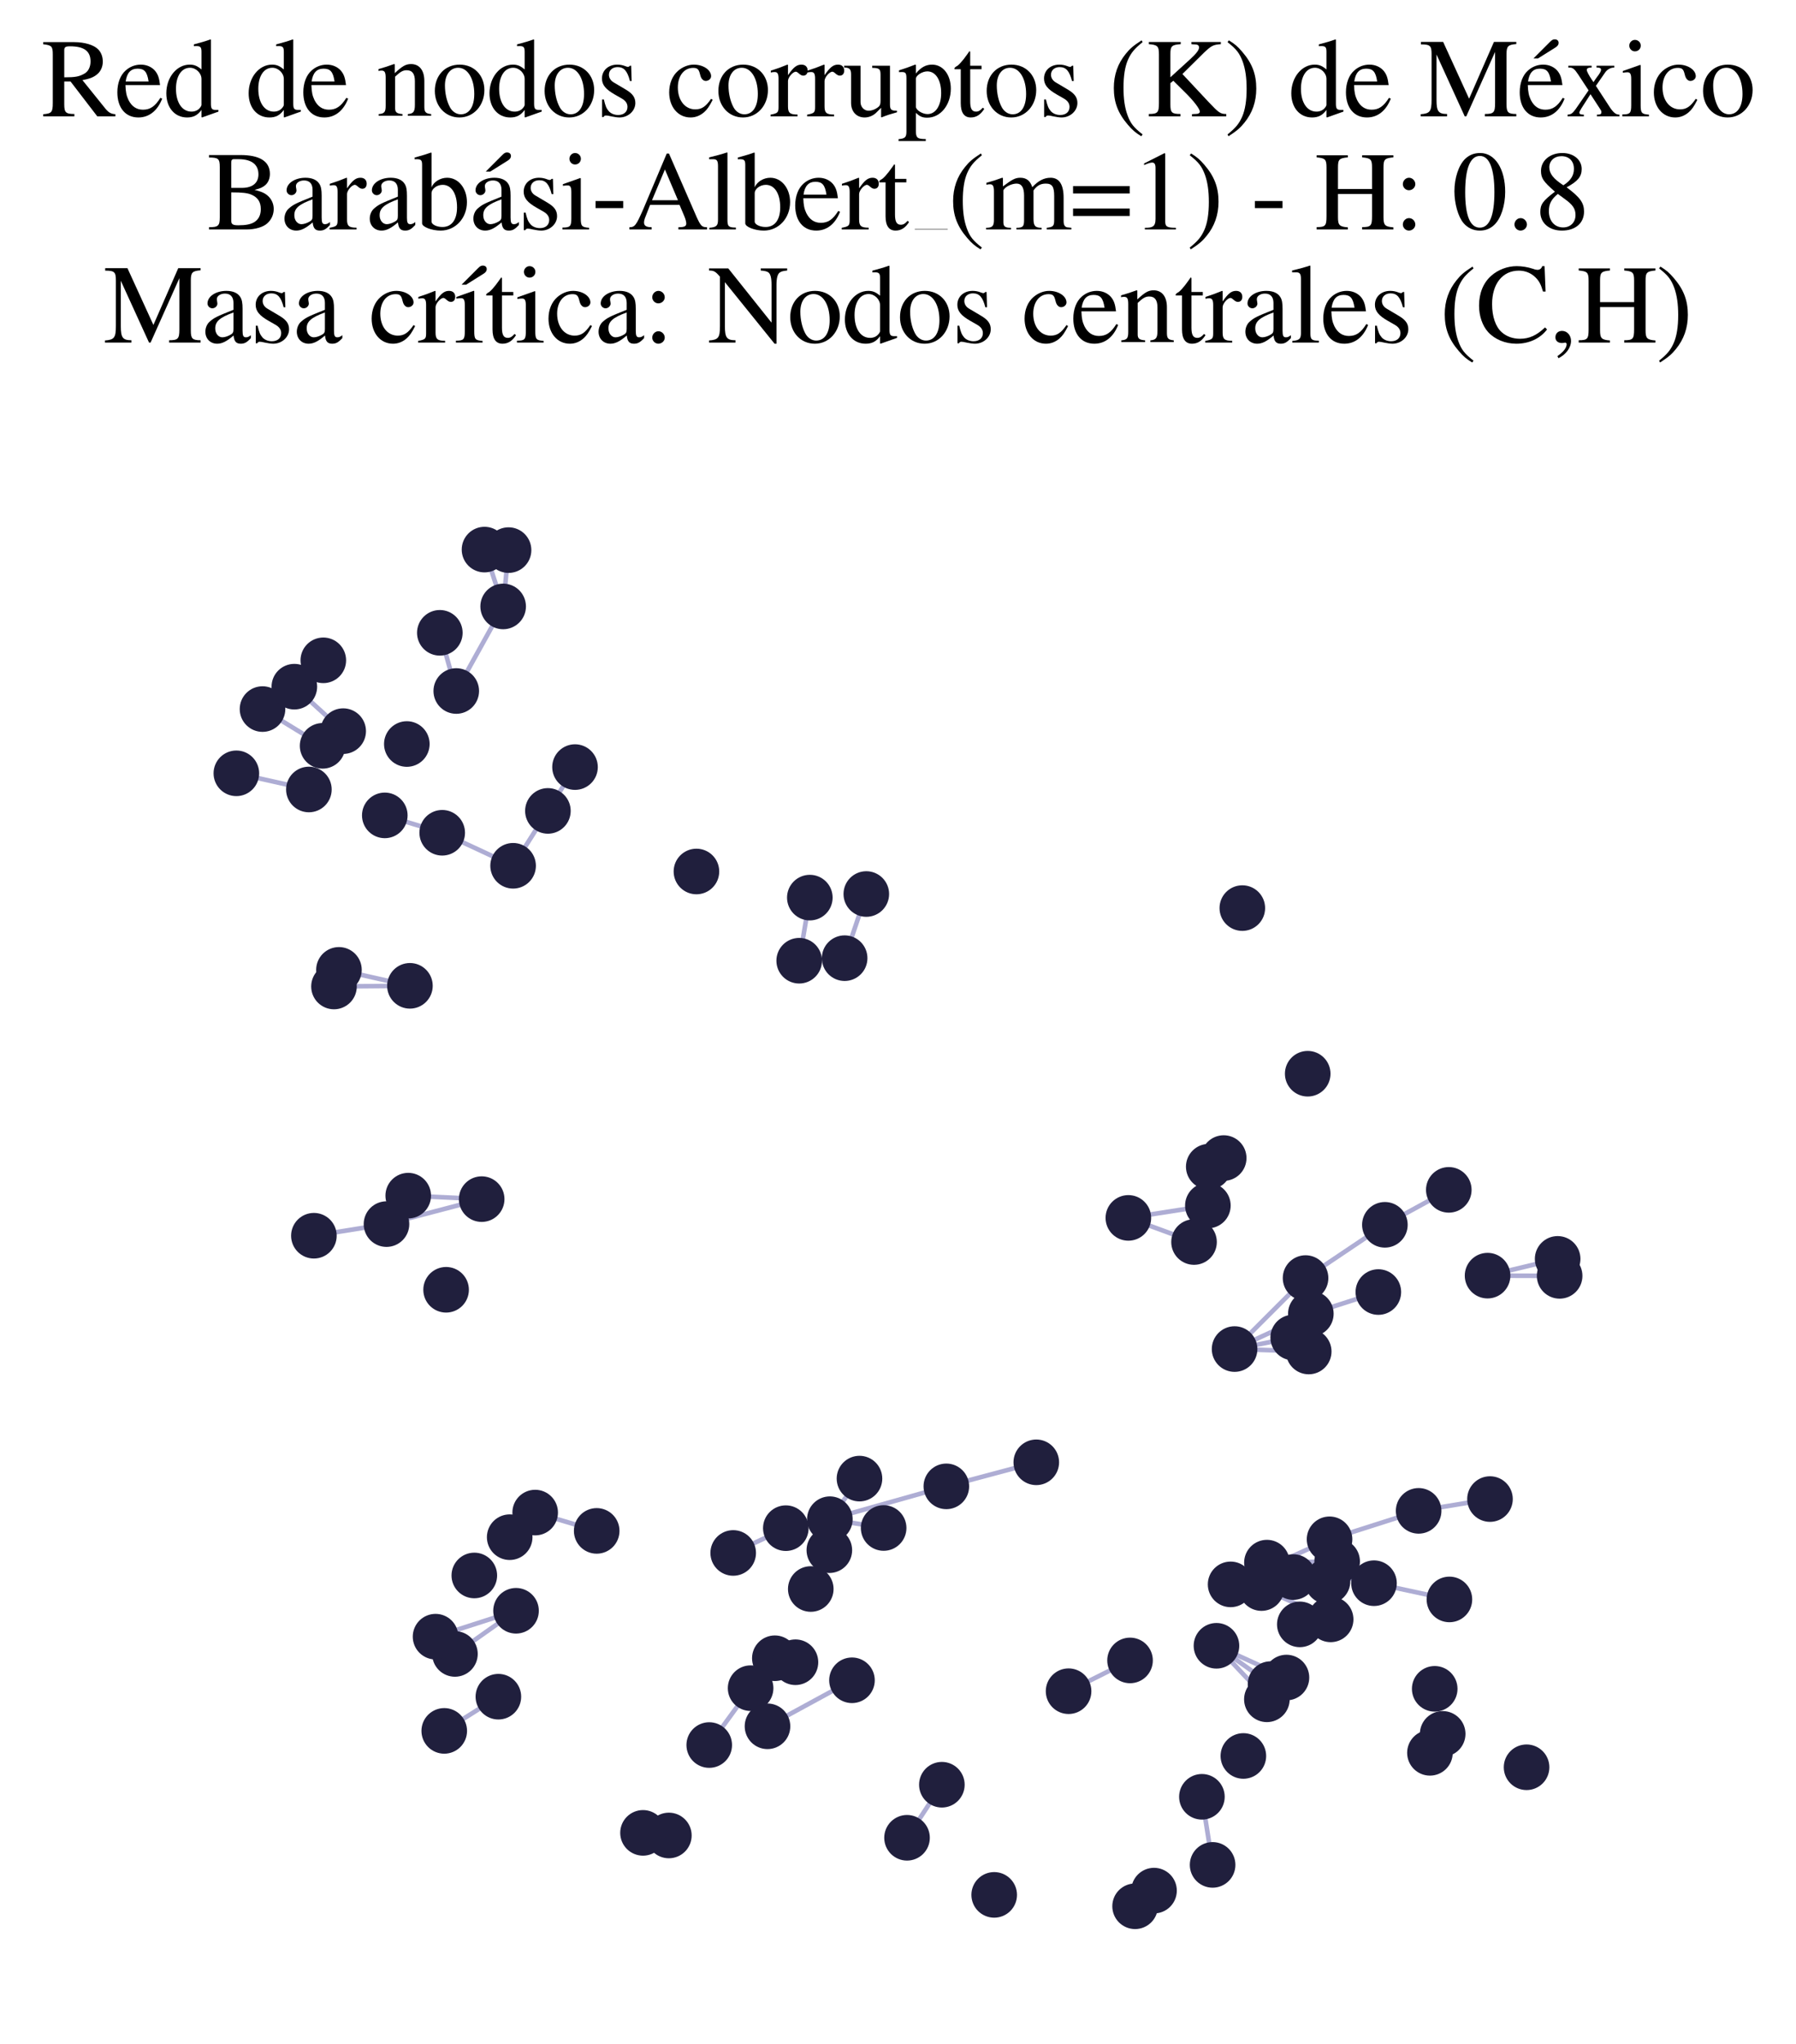 <?xml version="1.0" encoding="utf-8" standalone="no"?>
<!DOCTYPE svg PUBLIC "-//W3C//DTD SVG 1.1//EN"
  "http://www.w3.org/Graphics/SVG/1.1/DTD/svg11.dtd">
<svg xmlns:xlink="http://www.w3.org/1999/xlink" width="156.476pt" height="178.036pt" viewBox="0 0 156.476 178.036" xmlns="http://www.w3.org/2000/svg" version="1.1">
 <defs>
  <style type="text/css">*{stroke-linejoin: round; stroke-linecap: butt}</style>
 </defs>
 <g id="figure_1">
  <g id="patch_1">
   <path d="M 0 178.036 
L 156.476 178.036 
L 156.476 0 
L 0 0 
z
" style="fill: #ffffff"/>
  </g>
  <g id="axes_1">
   <g id="LineCollection_1">
    <path d="M 72.301 132.304 
L 76.987 133.07 
" clip-path="url(#p18c006b25c)" style="fill: none; stroke: #7976b8; stroke-opacity: 0.6; stroke-width: 0.4"/>
    <path d="M 72.301 132.304 
L 82.449 129.444 
" clip-path="url(#p18c006b25c)" style="fill: none; stroke: #7976b8; stroke-opacity: 0.6; stroke-width: 0.4"/>
    <path d="M 72.301 132.304 
L 74.882 128.768 
" clip-path="url(#p18c006b25c)" style="fill: none; stroke: #7976b8; stroke-opacity: 0.6; stroke-width: 0.4"/>
    <path d="M 107.563 117.487 
L 114.207 114.409 
" clip-path="url(#p18c006b25c)" style="fill: none; stroke: #7976b8; stroke-opacity: 0.6; stroke-width: 0.4"/>
    <path d="M 107.563 117.487 
L 114.022 117.699 
" clip-path="url(#p18c006b25c)" style="fill: none; stroke: #7976b8; stroke-opacity: 0.6; stroke-width: 0.4"/>
    <path d="M 107.563 117.487 
L 112.671 116.481 
" clip-path="url(#p18c006b25c)" style="fill: none; stroke: #7976b8; stroke-opacity: 0.6; stroke-width: 0.4"/>
    <path d="M 107.563 117.487 
L 113.747 111.304 
" clip-path="url(#p18c006b25c)" style="fill: none; stroke: #7976b8; stroke-opacity: 0.6; stroke-width: 0.4"/>
    <path d="M 82.06 155.427 
L 79.025 160.048 
" clip-path="url(#p18c006b25c)" style="fill: none; stroke: #7976b8; stroke-opacity: 0.6; stroke-width: 0.4"/>
    <path d="M 44.704 75.399 
L 38.528 72.524 
" clip-path="url(#p18c006b25c)" style="fill: none; stroke: #7976b8; stroke-opacity: 0.6; stroke-width: 0.4"/>
    <path d="M 44.704 75.399 
L 47.736 70.62 
" clip-path="url(#p18c006b25c)" style="fill: none; stroke: #7976b8; stroke-opacity: 0.6; stroke-width: 0.4"/>
    <path d="M 65.397 147.019 
L 61.792 151.972 
" clip-path="url(#p18c006b25c)" style="fill: none; stroke: #7976b8; stroke-opacity: 0.6; stroke-width: 0.4"/>
    <path d="M 29.9 63.673 
L 25.645 59.801 
" clip-path="url(#p18c006b25c)" style="fill: none; stroke: #7976b8; stroke-opacity: 0.6; stroke-width: 0.4"/>
    <path d="M 41.966 104.429 
L 33.673 106.604 
" clip-path="url(#p18c006b25c)" style="fill: none; stroke: #7976b8; stroke-opacity: 0.6; stroke-width: 0.4"/>
    <path d="M 41.966 104.429 
L 35.567 104.127 
" clip-path="url(#p18c006b25c)" style="fill: none; stroke: #7976b8; stroke-opacity: 0.6; stroke-width: 0.4"/>
    <path d="M 104.716 156.479 
L 105.648 162.409 
" clip-path="url(#p18c006b25c)" style="fill: none; stroke: #7976b8; stroke-opacity: 0.6; stroke-width: 0.4"/>
    <path d="M 44.959 140.278 
L 37.948 142.534 
" clip-path="url(#p18c006b25c)" style="fill: none; stroke: #7976b8; stroke-opacity: 0.6; stroke-width: 0.4"/>
    <path d="M 44.959 140.278 
L 39.637 144.037 
" clip-path="url(#p18c006b25c)" style="fill: none; stroke: #7976b8; stroke-opacity: 0.6; stroke-width: 0.4"/>
    <path d="M 93.1 147.283 
L 98.455 144.603 
" clip-path="url(#p18c006b25c)" style="fill: none; stroke: #7976b8; stroke-opacity: 0.6; stroke-width: 0.4"/>
    <path d="M 110.381 136.086 
L 115.661 137.706 
" clip-path="url(#p18c006b25c)" style="fill: none; stroke: #7976b8; stroke-opacity: 0.6; stroke-width: 0.4"/>
    <path d="M 110.381 136.086 
L 116.499 135.982 
" clip-path="url(#p18c006b25c)" style="fill: none; stroke: #7976b8; stroke-opacity: 0.6; stroke-width: 0.4"/>
    <path d="M 110.381 136.086 
L 119.709 137.877 
" clip-path="url(#p18c006b25c)" style="fill: none; stroke: #7976b8; stroke-opacity: 0.6; stroke-width: 0.4"/>
    <path d="M 129.604 111.093 
L 135.883 111.112 
" clip-path="url(#p18c006b25c)" style="fill: none; stroke: #7976b8; stroke-opacity: 0.6; stroke-width: 0.4"/>
    <path d="M 129.604 111.093 
L 135.71 109.633 
" clip-path="url(#p18c006b25c)" style="fill: none; stroke: #7976b8; stroke-opacity: 0.6; stroke-width: 0.4"/>
    <path d="M 38.528 72.524 
L 33.525 71.01 
" clip-path="url(#p18c006b25c)" style="fill: none; stroke: #7976b8; stroke-opacity: 0.6; stroke-width: 0.4"/>
    <path d="M 82.449 129.444 
L 90.286 127.349 
" clip-path="url(#p18c006b25c)" style="fill: none; stroke: #7976b8; stroke-opacity: 0.6; stroke-width: 0.4"/>
    <path d="M 107.217 137.98 
L 115.837 134.054 
" clip-path="url(#p18c006b25c)" style="fill: none; stroke: #7976b8; stroke-opacity: 0.6; stroke-width: 0.4"/>
    <path d="M 107.217 137.98 
L 112.677 137.342 
" clip-path="url(#p18c006b25c)" style="fill: none; stroke: #7976b8; stroke-opacity: 0.6; stroke-width: 0.4"/>
    <path d="M 33.673 106.604 
L 27.348 107.617 
" clip-path="url(#p18c006b25c)" style="fill: none; stroke: #7976b8; stroke-opacity: 0.6; stroke-width: 0.4"/>
    <path d="M 105.984 143.328 
L 112.082 146.094 
" clip-path="url(#p18c006b25c)" style="fill: none; stroke: #7976b8; stroke-opacity: 0.6; stroke-width: 0.4"/>
    <path d="M 105.984 143.328 
L 110.696 146.667 
" clip-path="url(#p18c006b25c)" style="fill: none; stroke: #7976b8; stroke-opacity: 0.6; stroke-width: 0.4"/>
    <path d="M 105.984 143.328 
L 110.377 147.989 
" clip-path="url(#p18c006b25c)" style="fill: none; stroke: #7976b8; stroke-opacity: 0.6; stroke-width: 0.4"/>
    <path d="M 28.107 64.953 
L 22.872 61.751 
" clip-path="url(#p18c006b25c)" style="fill: none; stroke: #7976b8; stroke-opacity: 0.6; stroke-width: 0.4"/>
    <path d="M 69.63 83.667 
L 70.556 78.171 
" clip-path="url(#p18c006b25c)" style="fill: none; stroke: #7976b8; stroke-opacity: 0.6; stroke-width: 0.4"/>
    <path d="M 39.752 60.178 
L 43.837 52.813 
" clip-path="url(#p18c006b25c)" style="fill: none; stroke: #7976b8; stroke-opacity: 0.6; stroke-width: 0.4"/>
    <path d="M 39.752 60.178 
L 38.32 55.11 
" clip-path="url(#p18c006b25c)" style="fill: none; stroke: #7976b8; stroke-opacity: 0.6; stroke-width: 0.4"/>
    <path d="M 43.421 147.761 
L 38.705 150.739 
" clip-path="url(#p18c006b25c)" style="fill: none; stroke: #7976b8; stroke-opacity: 0.6; stroke-width: 0.4"/>
    <path d="M 43.837 52.813 
L 42.213 47.863 
" clip-path="url(#p18c006b25c)" style="fill: none; stroke: #7976b8; stroke-opacity: 0.6; stroke-width: 0.4"/>
    <path d="M 43.837 52.813 
L 44.308 47.908 
" clip-path="url(#p18c006b25c)" style="fill: none; stroke: #7976b8; stroke-opacity: 0.6; stroke-width: 0.4"/>
    <path d="M 115.837 134.054 
L 123.598 131.577 
" clip-path="url(#p18c006b25c)" style="fill: none; stroke: #7976b8; stroke-opacity: 0.6; stroke-width: 0.4"/>
    <path d="M 114.207 114.409 
L 120.088 112.521 
" clip-path="url(#p18c006b25c)" style="fill: none; stroke: #7976b8; stroke-opacity: 0.6; stroke-width: 0.4"/>
    <path d="M 98.308 106.064 
L 104.03 108.165 
" clip-path="url(#p18c006b25c)" style="fill: none; stroke: #7976b8; stroke-opacity: 0.6; stroke-width: 0.4"/>
    <path d="M 98.308 106.064 
L 105.236 104.987 
" clip-path="url(#p18c006b25c)" style="fill: none; stroke: #7976b8; stroke-opacity: 0.6; stroke-width: 0.4"/>
    <path d="M 123.598 131.577 
L 129.815 130.55 
" clip-path="url(#p18c006b25c)" style="fill: none; stroke: #7976b8; stroke-opacity: 0.6; stroke-width: 0.4"/>
    <path d="M 51.987 133.322 
L 46.627 131.727 
" clip-path="url(#p18c006b25c)" style="fill: none; stroke: #7976b8; stroke-opacity: 0.6; stroke-width: 0.4"/>
    <path d="M 35.715 85.853 
L 29.098 85.911 
" clip-path="url(#p18c006b25c)" style="fill: none; stroke: #7976b8; stroke-opacity: 0.6; stroke-width: 0.4"/>
    <path d="M 35.715 85.853 
L 29.531 84.463 
" clip-path="url(#p18c006b25c)" style="fill: none; stroke: #7976b8; stroke-opacity: 0.6; stroke-width: 0.4"/>
    <path d="M 26.912 68.754 
L 20.593 67.346 
" clip-path="url(#p18c006b25c)" style="fill: none; stroke: #7976b8; stroke-opacity: 0.6; stroke-width: 0.4"/>
    <path d="M 74.228 146.332 
L 66.868 150.339 
" clip-path="url(#p18c006b25c)" style="fill: none; stroke: #7976b8; stroke-opacity: 0.6; stroke-width: 0.4"/>
    <path d="M 72.256 135.002 
L 70.638 138.383 
" clip-path="url(#p18c006b25c)" style="fill: none; stroke: #7976b8; stroke-opacity: 0.6; stroke-width: 0.4"/>
    <path d="M 113.747 111.304 
L 120.658 106.666 
" clip-path="url(#p18c006b25c)" style="fill: none; stroke: #7976b8; stroke-opacity: 0.6; stroke-width: 0.4"/>
    <path d="M 68.465 133.085 
L 63.88 135.243 
" clip-path="url(#p18c006b25c)" style="fill: none; stroke: #7976b8; stroke-opacity: 0.6; stroke-width: 0.4"/>
    <path d="M 73.589 83.445 
L 75.477 77.858 
" clip-path="url(#p18c006b25c)" style="fill: none; stroke: #7976b8; stroke-opacity: 0.6; stroke-width: 0.4"/>
    <path d="M 119.709 137.877 
L 126.28 139.291 
" clip-path="url(#p18c006b25c)" style="fill: none; stroke: #7976b8; stroke-opacity: 0.6; stroke-width: 0.4"/>
    <path d="M 120.658 106.666 
L 126.226 103.622 
" clip-path="url(#p18c006b25c)" style="fill: none; stroke: #7976b8; stroke-opacity: 0.6; stroke-width: 0.4"/>
    <path d="M 47.736 70.62 
L 50.098 66.804 
" clip-path="url(#p18c006b25c)" style="fill: none; stroke: #7976b8; stroke-opacity: 0.6; stroke-width: 0.4"/>
    <path d="M 109.908 138.301 
L 115.933 141.027 
" clip-path="url(#p18c006b25c)" style="fill: none; stroke: #7976b8; stroke-opacity: 0.6; stroke-width: 0.4"/>
   </g>
   <g id="PathCollection_1">
    <defs>
     <path id="m0512044a68" d="M 0 1.936 
C 0.514 1.936 1.006 1.732 1.369 1.369 
C 1.732 1.006 1.936 0.514 1.936 0 
C 1.936 -0.514 1.732 -1.006 1.369 -1.369 
C 1.006 -1.732 0.514 -1.936 0 -1.936 
C -0.514 -1.936 -1.006 -1.732 -1.369 -1.369 
C -1.732 -1.006 -1.936 -0.514 -1.936 0 
C -1.936 0.514 -1.732 1.006 -1.369 1.369 
C -1.006 1.732 -0.514 1.936 0 1.936 
z
" style="stroke: #201f3d; stroke-width: 0.1"/>
    </defs>
    <g clip-path="url(#p18c006b25c)">
     <use xlink:href="#m0512044a68" x="108.237" y="79.084" style="fill: #201f3d; stroke: #201f3d; stroke-width: 0.1"/>
     <use xlink:href="#m0512044a68" x="90.286" y="127.349" style="fill: #201f3d; stroke: #201f3d; stroke-width: 0.1"/>
     <use xlink:href="#m0512044a68" x="123.598" y="131.577" style="fill: #201f3d; stroke: #201f3d; stroke-width: 0.1"/>
     <use xlink:href="#m0512044a68" x="38.866" y="112.324" style="fill: #201f3d; stroke: #201f3d; stroke-width: 0.1"/>
     <use xlink:href="#m0512044a68" x="69.63" y="83.667" style="fill: #201f3d; stroke: #201f3d; stroke-width: 0.1"/>
     <use xlink:href="#m0512044a68" x="38.32" y="55.11" style="fill: #201f3d; stroke: #201f3d; stroke-width: 0.1"/>
     <use xlink:href="#m0512044a68" x="58.275" y="159.847" style="fill: #201f3d; stroke: #201f3d; stroke-width: 0.1"/>
     <use xlink:href="#m0512044a68" x="27.348" y="107.617" style="fill: #201f3d; stroke: #201f3d; stroke-width: 0.1"/>
     <use xlink:href="#m0512044a68" x="133.002" y="153.907" style="fill: #201f3d; stroke: #201f3d; stroke-width: 0.1"/>
     <use xlink:href="#m0512044a68" x="44.704" y="75.399" style="fill: #201f3d; stroke: #201f3d; stroke-width: 0.1"/>
     <use xlink:href="#m0512044a68" x="67.508" y="144.413" style="fill: #201f3d; stroke: #201f3d; stroke-width: 0.1"/>
     <use xlink:href="#m0512044a68" x="74.882" y="128.768" style="fill: #201f3d; stroke: #201f3d; stroke-width: 0.1"/>
     <use xlink:href="#m0512044a68" x="33.525" y="71.01" style="fill: #201f3d; stroke: #201f3d; stroke-width: 0.1"/>
     <use xlink:href="#m0512044a68" x="116.499" y="135.982" style="fill: #201f3d; stroke: #201f3d; stroke-width: 0.1"/>
     <use xlink:href="#m0512044a68" x="35.715" y="85.853" style="fill: #201f3d; stroke: #201f3d; stroke-width: 0.1"/>
     <use xlink:href="#m0512044a68" x="43.837" y="52.813" style="fill: #201f3d; stroke: #201f3d; stroke-width: 0.1"/>
     <use xlink:href="#m0512044a68" x="113.246" y="141.463" style="fill: #201f3d; stroke: #201f3d; stroke-width: 0.1"/>
     <use xlink:href="#m0512044a68" x="33.673" y="106.604" style="fill: #201f3d; stroke: #201f3d; stroke-width: 0.1"/>
     <use xlink:href="#m0512044a68" x="98.308" y="106.064" style="fill: #201f3d; stroke: #201f3d; stroke-width: 0.1"/>
     <use xlink:href="#m0512044a68" x="126.28" y="139.291" style="fill: #201f3d; stroke: #201f3d; stroke-width: 0.1"/>
     <use xlink:href="#m0512044a68" x="112.671" y="116.481" style="fill: #201f3d; stroke: #201f3d; stroke-width: 0.1"/>
     <use xlink:href="#m0512044a68" x="44.308" y="47.908" style="fill: #201f3d; stroke: #201f3d; stroke-width: 0.1"/>
     <use xlink:href="#m0512044a68" x="43.421" y="147.761" style="fill: #201f3d; stroke: #201f3d; stroke-width: 0.1"/>
     <use xlink:href="#m0512044a68" x="39.752" y="60.178" style="fill: #201f3d; stroke: #201f3d; stroke-width: 0.1"/>
     <use xlink:href="#m0512044a68" x="108.328" y="152.923" style="fill: #201f3d; stroke: #201f3d; stroke-width: 0.1"/>
     <use xlink:href="#m0512044a68" x="109.908" y="138.301" style="fill: #201f3d; stroke: #201f3d; stroke-width: 0.1"/>
     <use xlink:href="#m0512044a68" x="110.696" y="146.667" style="fill: #201f3d; stroke: #201f3d; stroke-width: 0.1"/>
     <use xlink:href="#m0512044a68" x="35.445" y="64.795" style="fill: #201f3d; stroke: #201f3d; stroke-width: 0.1"/>
     <use xlink:href="#m0512044a68" x="107.563" y="117.487" style="fill: #201f3d; stroke: #201f3d; stroke-width: 0.1"/>
     <use xlink:href="#m0512044a68" x="65.397" y="147.019" style="fill: #201f3d; stroke: #201f3d; stroke-width: 0.1"/>
     <use xlink:href="#m0512044a68" x="82.06" y="155.427" style="fill: #201f3d; stroke: #201f3d; stroke-width: 0.1"/>
     <use xlink:href="#m0512044a68" x="22.872" y="61.751" style="fill: #201f3d; stroke: #201f3d; stroke-width: 0.1"/>
     <use xlink:href="#m0512044a68" x="135.71" y="109.633" style="fill: #201f3d; stroke: #201f3d; stroke-width: 0.1"/>
     <use xlink:href="#m0512044a68" x="112.677" y="137.342" style="fill: #201f3d; stroke: #201f3d; stroke-width: 0.1"/>
     <use xlink:href="#m0512044a68" x="79.025" y="160.048" style="fill: #201f3d; stroke: #201f3d; stroke-width: 0.1"/>
     <use xlink:href="#m0512044a68" x="20.593" y="67.346" style="fill: #201f3d; stroke: #201f3d; stroke-width: 0.1"/>
     <use xlink:href="#m0512044a68" x="29.098" y="85.911" style="fill: #201f3d; stroke: #201f3d; stroke-width: 0.1"/>
     <use xlink:href="#m0512044a68" x="119.709" y="137.877" style="fill: #201f3d; stroke: #201f3d; stroke-width: 0.1"/>
     <use xlink:href="#m0512044a68" x="126.226" y="103.622" style="fill: #201f3d; stroke: #201f3d; stroke-width: 0.1"/>
     <use xlink:href="#m0512044a68" x="44.407" y="133.87" style="fill: #201f3d; stroke: #201f3d; stroke-width: 0.1"/>
     <use xlink:href="#m0512044a68" x="124.999" y="147.076" style="fill: #201f3d; stroke: #201f3d; stroke-width: 0.1"/>
     <use xlink:href="#m0512044a68" x="25.645" y="59.801" style="fill: #201f3d; stroke: #201f3d; stroke-width: 0.1"/>
     <use xlink:href="#m0512044a68" x="51.987" y="133.322" style="fill: #201f3d; stroke: #201f3d; stroke-width: 0.1"/>
     <use xlink:href="#m0512044a68" x="70.556" y="78.171" style="fill: #201f3d; stroke: #201f3d; stroke-width: 0.1"/>
     <use xlink:href="#m0512044a68" x="105.236" y="104.987" style="fill: #201f3d; stroke: #201f3d; stroke-width: 0.1"/>
     <use xlink:href="#m0512044a68" x="129.604" y="111.093" style="fill: #201f3d; stroke: #201f3d; stroke-width: 0.1"/>
     <use xlink:href="#m0512044a68" x="105.648" y="162.409" style="fill: #201f3d; stroke: #201f3d; stroke-width: 0.1"/>
     <use xlink:href="#m0512044a68" x="105.984" y="143.328" style="fill: #201f3d; stroke: #201f3d; stroke-width: 0.1"/>
     <use xlink:href="#m0512044a68" x="29.9" y="63.673" style="fill: #201f3d; stroke: #201f3d; stroke-width: 0.1"/>
     <use xlink:href="#m0512044a68" x="114.207" y="114.409" style="fill: #201f3d; stroke: #201f3d; stroke-width: 0.1"/>
     <use xlink:href="#m0512044a68" x="74.228" y="146.332" style="fill: #201f3d; stroke: #201f3d; stroke-width: 0.1"/>
     <use xlink:href="#m0512044a68" x="110.377" y="147.989" style="fill: #201f3d; stroke: #201f3d; stroke-width: 0.1"/>
     <use xlink:href="#m0512044a68" x="120.088" y="112.521" style="fill: #201f3d; stroke: #201f3d; stroke-width: 0.1"/>
     <use xlink:href="#m0512044a68" x="61.792" y="151.972" style="fill: #201f3d; stroke: #201f3d; stroke-width: 0.1"/>
     <use xlink:href="#m0512044a68" x="66.868" y="150.339" style="fill: #201f3d; stroke: #201f3d; stroke-width: 0.1"/>
     <use xlink:href="#m0512044a68" x="41.966" y="104.429" style="fill: #201f3d; stroke: #201f3d; stroke-width: 0.1"/>
     <use xlink:href="#m0512044a68" x="72.256" y="135.002" style="fill: #201f3d; stroke: #201f3d; stroke-width: 0.1"/>
     <use xlink:href="#m0512044a68" x="35.567" y="104.127" style="fill: #201f3d; stroke: #201f3d; stroke-width: 0.1"/>
     <use xlink:href="#m0512044a68" x="98.455" y="144.603" style="fill: #201f3d; stroke: #201f3d; stroke-width: 0.1"/>
     <use xlink:href="#m0512044a68" x="104.03" y="108.165" style="fill: #201f3d; stroke: #201f3d; stroke-width: 0.1"/>
     <use xlink:href="#m0512044a68" x="75.477" y="77.858" style="fill: #201f3d; stroke: #201f3d; stroke-width: 0.1"/>
     <use xlink:href="#m0512044a68" x="110.381" y="136.086" style="fill: #201f3d; stroke: #201f3d; stroke-width: 0.1"/>
     <use xlink:href="#m0512044a68" x="38.528" y="72.524" style="fill: #201f3d; stroke: #201f3d; stroke-width: 0.1"/>
     <use xlink:href="#m0512044a68" x="115.661" y="137.706" style="fill: #201f3d; stroke: #201f3d; stroke-width: 0.1"/>
     <use xlink:href="#m0512044a68" x="68.465" y="133.085" style="fill: #201f3d; stroke: #201f3d; stroke-width: 0.1"/>
     <use xlink:href="#m0512044a68" x="29.531" y="84.463" style="fill: #201f3d; stroke: #201f3d; stroke-width: 0.1"/>
     <use xlink:href="#m0512044a68" x="98.895" y="166.012" style="fill: #201f3d; stroke: #201f3d; stroke-width: 0.1"/>
     <use xlink:href="#m0512044a68" x="114.022" y="117.699" style="fill: #201f3d; stroke: #201f3d; stroke-width: 0.1"/>
     <use xlink:href="#m0512044a68" x="73.589" y="83.445" style="fill: #201f3d; stroke: #201f3d; stroke-width: 0.1"/>
     <use xlink:href="#m0512044a68" x="28.107" y="64.953" style="fill: #201f3d; stroke: #201f3d; stroke-width: 0.1"/>
     <use xlink:href="#m0512044a68" x="129.815" y="130.55" style="fill: #201f3d; stroke: #201f3d; stroke-width: 0.1"/>
     <use xlink:href="#m0512044a68" x="120.658" y="106.666" style="fill: #201f3d; stroke: #201f3d; stroke-width: 0.1"/>
     <use xlink:href="#m0512044a68" x="76.987" y="133.07" style="fill: #201f3d; stroke: #201f3d; stroke-width: 0.1"/>
     <use xlink:href="#m0512044a68" x="38.705" y="150.739" style="fill: #201f3d; stroke: #201f3d; stroke-width: 0.1"/>
     <use xlink:href="#m0512044a68" x="82.449" y="129.444" style="fill: #201f3d; stroke: #201f3d; stroke-width: 0.1"/>
     <use xlink:href="#m0512044a68" x="113.747" y="111.304" style="fill: #201f3d; stroke: #201f3d; stroke-width: 0.1"/>
     <use xlink:href="#m0512044a68" x="115.933" y="141.027" style="fill: #201f3d; stroke: #201f3d; stroke-width: 0.1"/>
     <use xlink:href="#m0512044a68" x="107.217" y="137.98" style="fill: #201f3d; stroke: #201f3d; stroke-width: 0.1"/>
     <use xlink:href="#m0512044a68" x="44.959" y="140.278" style="fill: #201f3d; stroke: #201f3d; stroke-width: 0.1"/>
     <use xlink:href="#m0512044a68" x="63.88" y="135.243" style="fill: #201f3d; stroke: #201f3d; stroke-width: 0.1"/>
     <use xlink:href="#m0512044a68" x="124.583" y="152.649" style="fill: #201f3d; stroke: #201f3d; stroke-width: 0.1"/>
     <use xlink:href="#m0512044a68" x="115.837" y="134.054" style="fill: #201f3d; stroke: #201f3d; stroke-width: 0.1"/>
     <use xlink:href="#m0512044a68" x="50.098" y="66.804" style="fill: #201f3d; stroke: #201f3d; stroke-width: 0.1"/>
     <use xlink:href="#m0512044a68" x="106.615" y="100.853" style="fill: #201f3d; stroke: #201f3d; stroke-width: 0.1"/>
     <use xlink:href="#m0512044a68" x="60.677" y="75.896" style="fill: #201f3d; stroke: #201f3d; stroke-width: 0.1"/>
     <use xlink:href="#m0512044a68" x="56.022" y="159.62" style="fill: #201f3d; stroke: #201f3d; stroke-width: 0.1"/>
     <use xlink:href="#m0512044a68" x="28.168" y="57.506" style="fill: #201f3d; stroke: #201f3d; stroke-width: 0.1"/>
     <use xlink:href="#m0512044a68" x="113.934" y="93.508" style="fill: #201f3d; stroke: #201f3d; stroke-width: 0.1"/>
     <use xlink:href="#m0512044a68" x="41.325" y="137.204" style="fill: #201f3d; stroke: #201f3d; stroke-width: 0.1"/>
     <use xlink:href="#m0512044a68" x="93.1" y="147.283" style="fill: #201f3d; stroke: #201f3d; stroke-width: 0.1"/>
     <use xlink:href="#m0512044a68" x="39.637" y="144.037" style="fill: #201f3d; stroke: #201f3d; stroke-width: 0.1"/>
     <use xlink:href="#m0512044a68" x="70.638" y="138.383" style="fill: #201f3d; stroke: #201f3d; stroke-width: 0.1"/>
     <use xlink:href="#m0512044a68" x="86.619" y="165.021" style="fill: #201f3d; stroke: #201f3d; stroke-width: 0.1"/>
     <use xlink:href="#m0512044a68" x="125.694" y="150.999" style="fill: #201f3d; stroke: #201f3d; stroke-width: 0.1"/>
     <use xlink:href="#m0512044a68" x="46.627" y="131.727" style="fill: #201f3d; stroke: #201f3d; stroke-width: 0.1"/>
     <use xlink:href="#m0512044a68" x="26.912" y="68.754" style="fill: #201f3d; stroke: #201f3d; stroke-width: 0.1"/>
     <use xlink:href="#m0512044a68" x="47.736" y="70.62" style="fill: #201f3d; stroke: #201f3d; stroke-width: 0.1"/>
     <use xlink:href="#m0512044a68" x="37.948" y="142.534" style="fill: #201f3d; stroke: #201f3d; stroke-width: 0.1"/>
     <use xlink:href="#m0512044a68" x="69.304" y="144.76" style="fill: #201f3d; stroke: #201f3d; stroke-width: 0.1"/>
     <use xlink:href="#m0512044a68" x="104.716" y="156.479" style="fill: #201f3d; stroke: #201f3d; stroke-width: 0.1"/>
     <use xlink:href="#m0512044a68" x="135.883" y="111.112" style="fill: #201f3d; stroke: #201f3d; stroke-width: 0.1"/>
     <use xlink:href="#m0512044a68" x="100.544" y="164.65" style="fill: #201f3d; stroke: #201f3d; stroke-width: 0.1"/>
     <use xlink:href="#m0512044a68" x="112.082" y="146.094" style="fill: #201f3d; stroke: #201f3d; stroke-width: 0.1"/>
     <use xlink:href="#m0512044a68" x="42.213" y="47.863" style="fill: #201f3d; stroke: #201f3d; stroke-width: 0.1"/>
     <use xlink:href="#m0512044a68" x="72.301" y="132.304" style="fill: #201f3d; stroke: #201f3d; stroke-width: 0.1"/>
     <use xlink:href="#m0512044a68" x="105.312" y="101.604" style="fill: #201f3d; stroke: #201f3d; stroke-width: 0.1"/>
    </g>
   </g>
   <g id="text_1">
    <!-- Red de nodos corruptos (K) de México -->
    <g transform="translate(3.6 10.132) scale(0.096 -0.096)">
     <defs>
      <path id="NimbusRomNo9L-Regu-52" d="M 4218 121 
C 3974 140 3846 205 3661 424 
L 2342 2061 
C 2771 2143 2963 2219 3174 2388 
C 3379 2553 3501 2818 3501 3113 
C 3501 3385 3418 3618 3251 3801 
C 3008 4059 2477 4224 1875 4224 
L 109 4224 
L 109 4102 
C 589 4051 653 3981 653 3528 
L 653 765 
C 653 236 589 159 109 121 
L 109 0 
L 1882 0 
L 1882 134 
C 1389 134 1306 219 1306 692 
L 1306 1984 
L 1664 1984 
L 3187 0 
L 4218 0 
L 4218 121 
z
M 1306 3762 
C 1306 3937 1376 3987 1632 3987 
C 2432 3987 2803 3716 2803 3123 
C 2803 2807 2669 2542 2438 2423 
C 2144 2258 1920 2221 1306 2221 
L 1306 3762 
z
" transform="scale(0.016)"/>
      <path id="NimbusRomNo9L-Regu-65" d="M 2611 1053 
C 2304 564 2029 378 1619 378 
C 1254 378 979 564 794 930 
C 678 1174 634 1386 621 1779 
L 2592 1779 
C 2541 2193 2477 2377 2317 2581 
C 2125 2811 1830 2944 1498 2944 
C 1178 2944 877 2829 634 2611 
C 333 2349 160 1894 160 1370 
C 160 486 621 -64 1357 -64 
C 1965 -64 2445 315 2714 1008 
L 2611 1053 
z
M 634 1984 
C 704 2479 922 2714 1312 2714 
C 1702 2714 1856 2535 1939 1984 
L 634 1984 
z
" transform="scale(0.016)"/>
      <path id="NimbusRomNo9L-Regu-64" d="M 2202 -64 
L 3142 269 
L 3142 365 
C 3027 365 3014 365 2995 365 
C 2765 365 2714 435 2714 731 
L 2714 4364 
L 2682 4377 
C 2374 4268 2150 4204 1741 4096 
L 1741 3994 
C 1792 4000 1830 4000 1882 4000 
C 2118 4000 2176 3936 2176 3672 
L 2176 2669 
C 1933 2874 1760 2944 1504 2944 
C 768 2944 173 2221 173 1312 
C 173 493 653 -64 1357 -64 
C 1715 -64 1958 64 2176 365 
L 2176 -45 
L 2202 -64 
z
M 2176 653 
C 2176 608 2131 531 2067 461 
C 1952 333 1792 269 1606 269 
C 1075 269 723 781 723 1568 
C 723 2291 1037 2765 1523 2765 
C 1862 2765 2176 2464 2176 2125 
L 2176 653 
z
" transform="scale(0.016)"/>
      <path id="NimbusRomNo9L-Regu-6e" d="M 102 2579 
C 141 2598 205 2605 275 2605 
C 454 2605 512 2509 512 2195 
L 512 608 
C 512 243 442 154 115 128 
L 115 32 
L 1472 32 
L 1472 128 
C 1146 154 1050 230 1050 461 
L 1050 2259 
C 1357 2547 1498 2624 1709 2624 
C 2022 2624 2176 2426 2176 2003 
L 2176 666 
C 2176 262 2093 154 1773 128 
L 1773 32 
L 3104 32 
L 3104 128 
C 2790 160 2714 237 2714 550 
L 2714 2016 
C 2714 2618 2432 2976 1958 2976 
C 1664 2976 1466 2867 1030 2458 
L 1030 2963 
L 986 2976 
C 672 2861 454 2790 102 2688 
L 102 2579 
z
" transform="scale(0.016)"/>
      <path id="NimbusRomNo9L-Regu-6f" d="M 1600 2944 
C 768 2944 186 2330 186 1446 
C 186 582 781 -64 1587 -64 
C 2394 -64 3008 614 3008 1498 
C 3008 2336 2419 2944 1600 2944 
z
M 1517 2765 
C 2054 2765 2432 2150 2432 1274 
C 2432 550 2144 115 1664 115 
C 1414 115 1178 269 1043 525 
C 864 858 762 1306 762 1760 
C 762 2368 1062 2765 1517 2765 
z
" transform="scale(0.016)"/>
      <path id="NimbusRomNo9L-Regu-73" d="M 2016 2010 
L 1990 2880 
L 1920 2880 
L 1907 2867 
C 1850 2822 1843 2816 1818 2816 
C 1779 2816 1715 2829 1645 2861 
C 1504 2915 1363 2944 1197 2944 
C 691 2944 326 2616 326 2154 
C 326 1796 531 1539 1075 1231 
L 1446 1020 
C 1670 892 1779 737 1779 539 
C 1779 256 1574 77 1248 77 
C 1030 77 832 159 710 298 
C 576 455 518 600 435 960 
L 333 960 
L 333 -39 
L 416 -39 
C 461 33 486 48 563 48 
C 621 48 710 35 858 -2 
C 1037 -39 1210 -64 1325 -64 
C 1818 -64 2227 308 2227 757 
C 2227 1077 2074 1289 1690 1520 
L 998 1930 
C 819 2033 723 2194 723 2367 
C 723 2624 922 2803 1216 2803 
C 1581 2803 1773 2583 1920 2010 
L 2016 2010 
z
" transform="scale(0.016)"/>
      <path id="NimbusRomNo9L-Regu-63" d="M 2547 998 
C 2240 550 2010 397 1645 397 
C 1062 397 653 909 653 1645 
C 653 2304 1005 2758 1523 2758 
C 1754 2758 1837 2688 1901 2451 
L 1939 2310 
C 1990 2131 2106 2016 2240 2016 
C 2406 2016 2547 2138 2547 2285 
C 2547 2643 2099 2944 1562 2944 
C 1248 2944 922 2816 659 2586 
C 339 2304 160 1869 160 1363 
C 160 531 666 -64 1376 -64 
C 1664 -64 1920 38 2150 237 
C 2323 390 2445 563 2637 941 
L 2547 998 
z
" transform="scale(0.016)"/>
      <path id="NimbusRomNo9L-Regu-72" d="M 45 2496 
C 134 2515 192 2522 269 2522 
C 429 2522 486 2419 486 2138 
L 486 538 
C 486 218 442 173 32 96 
L 32 0 
L 1568 0 
L 1568 102 
C 1133 102 1024 199 1024 565 
L 1024 2013 
C 1024 2219 1299 2541 1472 2541 
C 1510 2541 1568 2509 1638 2445 
C 1741 2355 1811 2317 1894 2317 
C 2048 2317 2144 2426 2144 2605 
C 2144 2816 2010 2944 1792 2944 
C 1523 2944 1338 2797 1024 2343 
L 1024 2931 
L 992 2944 
C 653 2803 422 2721 45 2599 
L 45 2496 
z
" transform="scale(0.016)"/>
      <path id="NimbusRomNo9L-Regu-75" d="M 3066 320 
L 3034 320 
C 2739 320 2669 390 2669 685 
L 2669 2880 
L 1658 2880 
L 1658 2758 
C 2054 2758 2131 2694 2131 2375 
L 2131 875 
C 2131 697 2099 607 2010 537 
C 1837 397 1638 320 1446 320 
C 1197 320 992 537 992 805 
L 992 2880 
L 58 2880 
L 58 2778 
C 365 2778 454 2682 454 2387 
L 454 770 
C 454 263 762 -64 1229 -64 
C 1466 -64 1715 38 1888 211 
L 2163 486 
L 2163 -45 
L 2189 -58 
C 2509 70 2739 141 3066 230 
L 3066 320 
z
" transform="scale(0.016)"/>
      <path id="NimbusRomNo9L-Regu-70" d="M 58 2516 
C 115 2522 160 2522 218 2522 
C 435 2522 480 2458 480 2155 
L 480 -855 
C 480 -1189 410 -1261 32 -1299 
L 32 -1408 
L 1581 -1408 
L 1581 -1293 
C 1101 -1293 1018 -1222 1018 -816 
L 1018 199 
C 1242 -13 1395 -77 1664 -77 
C 2419 -77 3008 643 3008 1575 
C 3008 2372 2560 2944 1939 2944 
C 1581 2944 1299 2784 1018 2438 
L 1018 2931 
L 979 2944 
C 634 2810 410 2726 58 2618 
L 58 2516 
z
M 1018 2136 
C 1018 2329 1376 2560 1670 2560 
C 2144 2560 2458 2071 2458 1324 
C 2458 611 2144 128 1683 128 
C 1382 128 1018 359 1018 552 
L 1018 2136 
z
" transform="scale(0.016)"/>
      <path id="NimbusRomNo9L-Regu-74" d="M 1632 2880 
L 986 2880 
L 986 3622 
C 986 3686 979 3706 941 3706 
C 896 3648 858 3590 813 3526 
C 570 3174 294 2867 192 2841 
C 122 2794 83 2748 83 2715 
C 83 2695 90 2682 109 2682 
L 448 2682 
L 448 751 
C 448 212 640 -64 1018 -64 
C 1331 -64 1574 90 1786 423 
L 1702 493 
C 1568 333 1459 269 1318 269 
C 1082 269 986 443 986 847 
L 986 2682 
L 1632 2682 
L 1632 2880 
z
" transform="scale(0.016)"/>
      <path id="NimbusRomNo9L-Regu-28" d="M 1888 4326 
C 1414 4019 1222 3853 986 3558 
C 531 3002 307 2362 307 1613 
C 307 800 544 173 1107 -480 
C 1370 -787 1536 -928 1869 -1133 
L 1946 -1030 
C 1434 -627 1254 -403 1082 77 
C 928 506 858 992 858 1632 
C 858 2304 941 2829 1114 3226 
C 1293 3622 1485 3853 1946 4224 
L 1888 4326 
z
" transform="scale(0.016)"/>
      <path id="NimbusRomNo9L-Regu-4b" d="M 2643 4109 
C 2720 4096 2784 4096 2810 4096 
C 3002 4096 3078 4045 3078 3917 
C 3078 3775 2931 3583 2579 3257 
L 1446 2224 
L 1446 3534 
C 1446 4000 1517 4071 2035 4109 
L 2035 4231 
L 218 4231 
L 218 4109 
C 717 4071 794 3988 794 3531 
L 794 750 
C 794 217 723 134 218 134 
L 218 0 
L 2022 0 
L 2022 134 
C 1523 134 1446 211 1446 683 
L 1446 1891 
L 1613 2026 
L 2291 1355 
C 2778 876 3123 422 3123 269 
C 3123 179 3034 134 2854 134 
C 2822 134 2752 134 2675 121 
L 2675 0 
L 4627 0 
L 4627 134 
C 4294 134 4205 198 3622 816 
L 2131 2409 
L 3347 3611 
C 3782 4026 3885 4077 4320 4109 
L 4320 4231 
L 2643 4231 
L 2643 4109 
z
" transform="scale(0.016)"/>
      <path id="NimbusRomNo9L-Regu-29" d="M 243 -1133 
C 717 -826 909 -659 1146 -365 
C 1600 192 1824 832 1824 1581 
C 1824 2400 1587 3021 1024 3674 
C 762 3981 595 4122 262 4326 
L 186 4224 
C 698 3821 870 3597 1050 3117 
C 1203 2688 1274 2202 1274 1562 
C 1274 896 1190 365 1018 -26 
C 838 -429 646 -659 186 -1030 
L 243 -1133 
z
" transform="scale(0.016)"/>
      <path id="NimbusRomNo9L-Regu-4d" d="M 4314 3667 
L 4314 751 
C 4314 217 4237 134 3731 134 
L 3731 0 
L 5523 0 
L 5523 134 
C 5056 134 4966 223 4966 681 
L 4966 3536 
C 4966 3993 5050 4077 5523 4115 
L 5523 4237 
L 4250 4237 
L 2835 1004 
L 1357 4237 
L 90 4237 
L 90 4096 
C 614 4096 698 4019 698 3550 
L 698 943 
C 698 282 608 159 77 121 
L 77 0 
L 1581 0 
L 1581 134 
C 1088 134 979 282 979 931 
L 979 3520 
L 2586 0 
L 2675 0 
L 4314 3667 
z
" transform="scale(0.016)"/>
      <path id="NimbusRomNo9L-Regu-b4" d="M 851 3264 
L 1837 3882 
C 1971 3964 2029 4047 2029 4148 
C 2029 4275 1946 4352 1805 4352 
C 1709 4352 1651 4320 1536 4206 
L 595 3264 
L 851 3264 
z
" transform="scale(0.016)"/>
      <path id="NimbusRomNo9L-Regu-78" d="M 1779 0 
L 3066 0 
L 3066 96 
C 2867 96 2739 198 2541 480 
L 1722 1735 
L 2253 2502 
C 2374 2675 2566 2778 2771 2778 
L 2771 2880 
L 1760 2880 
L 1760 2778 
C 1952 2778 2016 2740 2016 2649 
C 2016 2571 1939 2430 1779 2229 
C 1747 2191 1670 2075 1587 1946 
L 1498 2074 
C 1318 2342 1203 2560 1203 2643 
C 1203 2733 1286 2778 1478 2778 
L 1478 2880 
L 154 2880 
L 154 2778 
L 211 2778 
C 403 2778 506 2695 704 2396 
L 1306 1479 
L 576 422 
C 384 160 320 115 109 96 
L 109 0 
L 1037 0 
L 1037 96 
C 858 96 781 128 781 211 
C 781 250 826 346 909 474 
L 1414 1261 
L 1997 365 
C 2022 326 2035 288 2035 250 
C 2035 123 1990 96 1779 96 
L 1779 0 
z
" transform="scale(0.016)"/>
      <path id="NimbusRomNo9L-Regu-69" d="M 1120 2929 
L 128 2579 
L 128 2484 
L 179 2490 
C 256 2502 339 2509 397 2509 
C 550 2509 608 2406 608 2125 
L 608 640 
C 608 179 544 109 102 109 
L 102 0 
L 1619 0 
L 1619 96 
C 1197 128 1146 191 1146 650 
L 1146 2910 
L 1120 2929 
z
M 819 4352 
C 646 4352 499 4205 499 4026 
C 499 3847 640 3699 819 3699 
C 1005 3699 1152 3840 1152 4026 
C 1152 4205 1005 4352 819 4352 
z
" transform="scale(0.016)"/>
     </defs>
     <use xlink:href="#NimbusRomNo9L-Regu-52" transform="scale(0.996)"/>
     <use xlink:href="#NimbusRomNo9L-Regu-65" transform="translate(66.45 0) scale(0.996)"/>
     <use xlink:href="#NimbusRomNo9L-Regu-64" transform="translate(110.684 0) scale(0.996)"/>
     <use xlink:href="#NimbusRomNo9L-Regu-64" transform="translate(185.403 0) scale(0.996)"/>
     <use xlink:href="#NimbusRomNo9L-Regu-65" transform="translate(235.217 0) scale(0.996)"/>
     <use xlink:href="#NimbusRomNo9L-Regu-6e" transform="translate(304.357 0) scale(0.996)"/>
     <use xlink:href="#NimbusRomNo9L-Regu-6f" transform="translate(354.17 0) scale(0.996)"/>
     <use xlink:href="#NimbusRomNo9L-Regu-64" transform="translate(403.983 0) scale(0.996)"/>
     <use xlink:href="#NimbusRomNo9L-Regu-6f" transform="translate(453.796 0) scale(0.996)"/>
     <use xlink:href="#NimbusRomNo9L-Regu-73" transform="translate(503.61 0) scale(0.996)"/>
     <use xlink:href="#NimbusRomNo9L-Regu-63" transform="translate(567.27 0) scale(0.996)"/>
     <use xlink:href="#NimbusRomNo9L-Regu-6f" transform="translate(611.503 0) scale(0.996)"/>
     <use xlink:href="#NimbusRomNo9L-Regu-72" transform="translate(661.317 0) scale(0.996)"/>
     <use xlink:href="#NimbusRomNo9L-Regu-72" transform="translate(694.492 0) scale(0.996)"/>
     <use xlink:href="#NimbusRomNo9L-Regu-75" transform="translate(727.667 0) scale(0.996)"/>
     <use xlink:href="#NimbusRomNo9L-Regu-70" transform="translate(777.48 0) scale(0.996)"/>
     <use xlink:href="#NimbusRomNo9L-Regu-74" transform="translate(827.294 0) scale(0.996)"/>
     <use xlink:href="#NimbusRomNo9L-Regu-6f" transform="translate(854.989 0) scale(0.996)"/>
     <use xlink:href="#NimbusRomNo9L-Regu-73" transform="translate(904.802 0) scale(0.996)"/>
     <use xlink:href="#NimbusRomNo9L-Regu-28" transform="translate(968.462 0) scale(0.996)"/>
     <use xlink:href="#NimbusRomNo9L-Regu-4b" transform="translate(1001.637 0) scale(0.996)"/>
     <use xlink:href="#NimbusRomNo9L-Regu-29" transform="translate(1073.567 0) scale(0.996)"/>
     <use xlink:href="#NimbusRomNo9L-Regu-64" transform="translate(1131.649 0) scale(0.996)"/>
     <use xlink:href="#NimbusRomNo9L-Regu-65" transform="translate(1181.462 0) scale(0.996)"/>
     <use xlink:href="#NimbusRomNo9L-Regu-4d" transform="translate(1250.603 0) scale(0.996)"/>
     <use xlink:href="#NimbusRomNo9L-Regu-b4" transform="translate(1344.699 0.498) scale(0.996)"/>
     <use xlink:href="#NimbusRomNo9L-Regu-65" transform="translate(1339.17 0) scale(0.996)"/>
     <use xlink:href="#NimbusRomNo9L-Regu-78" transform="translate(1383.403 0) scale(0.996)"/>
     <use xlink:href="#NimbusRomNo9L-Regu-69" transform="translate(1433.216 0) scale(0.996)"/>
     <use xlink:href="#NimbusRomNo9L-Regu-63" transform="translate(1460.911 0) scale(0.996)"/>
     <use xlink:href="#NimbusRomNo9L-Regu-6f" transform="translate(1505.145 0) scale(0.996)"/>
    </g>
    <!-- Barabási-Albert_(m=1) - H: 0.8 -->
    <g transform="translate(18.042 19.984) scale(0.096 -0.096)">
     <defs>
      <path id="NimbusRomNo9L-Regu-42" d="M 109 4237 
L 109 4096 
C 646 4096 723 4026 723 3548 
L 723 689 
C 723 212 640 128 109 128 
L 109 0 
L 2246 0 
C 2746 0 3200 136 3437 356 
C 3667 564 3795 855 3795 1165 
C 3795 1451 3680 1710 3482 1897 
C 3290 2072 3117 2150 2701 2253 
C 3034 2335 3168 2398 3322 2531 
C 3482 2671 3578 2903 3578 3163 
C 3578 3871 3008 4237 1901 4237 
L 109 4237 
z
M 1376 2112 
C 1997 2112 2291 2080 2522 1982 
C 2886 1827 3059 1568 3059 1159 
C 3059 809 2925 555 2669 406 
C 2464 290 2202 238 1779 238 
C 1466 238 1376 296 1376 504 
L 1376 2112 
z
M 1376 2368 
L 1376 3812 
C 1376 3944 1421 4001 1517 4001 
L 1798 4001 
C 2534 4001 2925 3699 2925 3137 
C 2925 2646 2586 2368 1984 2368 
L 1376 2368 
z
" transform="scale(0.016)"/>
      <path id="NimbusRomNo9L-Regu-61" d="M 2829 423 
C 2720 333 2643 301 2547 301 
C 2400 301 2355 390 2355 672 
L 2355 1920 
C 2355 2253 2323 2438 2227 2592 
C 2086 2822 1811 2944 1434 2944 
C 832 2944 358 2630 358 2227 
C 358 2080 486 1952 634 1952 
C 787 1952 922 2080 922 2221 
C 922 2246 915 2278 909 2323 
C 896 2381 890 2432 890 2477 
C 890 2650 1094 2790 1350 2790 
C 1664 2790 1837 2605 1837 2259 
L 1837 1869 
C 851 1472 742 1421 467 1178 
C 326 1050 237 832 237 621 
C 237 218 518 -64 909 -64 
C 1190 -64 1453 70 1843 403 
C 1875 70 1990 -64 2253 -64 
C 2470 -64 2605 13 2829 256 
L 2829 423 
z
M 1837 783 
C 1837 584 1805 526 1670 449 
C 1517 359 1338 301 1203 301 
C 979 301 800 520 800 796 
L 800 822 
C 800 1201 1062 1433 1837 1715 
L 1837 783 
z
" transform="scale(0.016)"/>
      <path id="NimbusRomNo9L-Regu-62" d="M 979 4364 
L 947 4377 
C 678 4281 506 4230 205 4147 
L 19 4096 
L 19 3994 
C 58 4000 83 4000 128 4000 
C 384 4000 442 3942 442 3673 
L 442 347 
C 442 147 986 -64 1498 -64 
C 2342 -64 2995 640 2995 1555 
C 2995 2342 2509 2944 1869 2944 
C 1478 2944 1107 2714 979 2400 
L 979 4364 
z
M 979 2061 
C 979 2310 1280 2541 1613 2541 
C 2112 2541 2432 2042 2432 1261 
C 2432 550 2125 141 1600 141 
C 1267 141 979 288 979 448 
L 979 2061 
z
" transform="scale(0.016)"/>
      <path id="NimbusRomNo9L-Regu-2d" d="M 250 1619 
L 250 1216 
L 1824 1216 
L 1824 1619 
L 250 1619 
z
" transform="scale(0.016)"/>
      <path id="NimbusRomNo9L-Regu-41" d="M 4518 128 
C 4230 128 4166 192 3942 667 
L 2349 4320 
L 2221 4320 
L 890 1168 
C 480 231 403 128 96 128 
L 96 0 
L 1363 0 
L 1363 128 
C 1056 128 928 212 928 393 
C 928 470 947 560 979 645 
L 1274 1401 
L 2950 1401 
L 3213 778 
C 3290 602 3334 434 3334 342 
C 3334 180 3226 128 2886 128 
L 2886 0 
L 4518 0 
L 4518 128 
z
M 1382 1664 
L 2118 3416 
L 2861 1664 
L 1382 1664 
z
" transform="scale(0.016)"/>
      <path id="NimbusRomNo9L-Regu-6c" d="M 122 4000 
L 160 4000 
C 230 4000 307 4000 358 4000 
C 563 4000 627 3910 627 3610 
L 627 557 
C 627 211 538 128 134 96 
L 134 0 
L 1645 0 
L 1645 109 
C 1242 109 1165 173 1165 528 
L 1165 4371 
L 1139 4384 
C 806 4275 563 4211 122 4103 
L 122 4000 
z
" transform="scale(0.016)"/>
      <path id="NimbusRomNo9L-Regu-6d" d="M 122 2547 
C 205 2566 256 2573 326 2573 
C 493 2573 550 2470 550 2162 
L 550 539 
C 550 192 461 96 102 96 
L 102 0 
L 1523 0 
L 1523 96 
C 1184 96 1088 166 1088 418 
L 1088 2234 
C 1088 2246 1139 2310 1184 2355 
C 1344 2502 1619 2611 1843 2611 
C 2125 2611 2266 2385 2266 1932 
L 2266 528 
C 2266 167 2195 96 1830 96 
L 1830 0 
L 3264 0 
L 3264 96 
C 2899 96 2803 205 2803 603 
L 2803 2221 
C 2995 2496 3206 2611 3501 2611 
C 3866 2611 3981 2438 3981 1907 
L 3981 557 
C 3981 192 3930 141 3558 96 
L 3558 0 
L 4960 0 
L 4960 96 
L 4794 115 
C 4602 115 4518 230 4518 480 
L 4518 1802 
C 4518 2559 4269 2944 3776 2944 
C 3405 2944 3078 2778 2733 2407 
C 2618 2771 2400 2944 2054 2944 
C 1773 2944 1594 2854 1062 2451 
L 1062 2931 
L 1018 2944 
C 691 2822 474 2752 122 2656 
L 122 2547 
z
" transform="scale(0.016)"/>
      <path id="NimbusRomNo9L-Regu-3d" d="M 3418 2470 
L 192 2470 
L 192 2048 
L 3418 2048 
L 3418 2470 
z
M 3418 1190 
L 192 1190 
L 192 768 
L 3418 768 
L 3418 1190 
z
" transform="scale(0.016)"/>
      <path id="NimbusRomNo9L-Regu-31" d="M 1862 4339 
L 710 3757 
L 710 3667 
C 787 3699 858 3725 883 3738 
C 998 3783 1107 3808 1171 3808 
C 1306 3808 1363 3711 1363 3505 
L 1363 592 
C 1363 379 1312 232 1210 173 
C 1114 116 1024 96 755 96 
L 755 0 
L 2522 0 
L 2522 96 
C 2016 96 1914 160 1914 470 
L 1914 4327 
L 1862 4339 
z
" transform="scale(0.016)"/>
      <path id="NimbusRomNo9L-Regu-48" d="M 1338 2304 
L 1338 3533 
C 1338 3990 1408 4059 1901 4104 
L 1901 4224 
L 122 4224 
L 122 4104 
C 614 4059 685 3989 685 3527 
L 685 749 
C 685 210 621 134 122 134 
L 122 0 
L 1901 0 
L 1901 121 
C 1421 159 1338 242 1338 699 
L 1338 2022 
L 3277 2022 
L 3277 757 
C 3277 211 3213 134 2714 134 
L 2714 0 
L 4493 0 
L 4493 121 
C 4013 159 3930 242 3930 696 
L 3930 3529 
C 3930 3989 4000 4059 4493 4104 
L 4493 4224 
L 2714 4224 
L 2714 4104 
C 3206 4059 3277 3990 3277 3533 
L 3277 2304 
L 1338 2304 
z
" transform="scale(0.016)"/>
      <path id="NimbusRomNo9L-Regu-3a" d="M 870 2944 
C 678 2944 518 2777 518 2579 
C 518 2393 678 2233 864 2233 
C 1062 2233 1229 2393 1229 2579 
C 1229 2777 1062 2944 870 2944 
z
M 870 646 
C 678 646 518 480 518 281 
C 518 96 678 -64 864 -64 
C 1062 -64 1229 96 1229 281 
C 1229 480 1062 646 870 646 
z
" transform="scale(0.016)"/>
      <path id="NimbusRomNo9L-Regu-30" d="M 1626 4352 
C 1274 4352 1005 4244 768 4020 
C 397 3661 154 2925 154 2176 
C 154 1479 365 730 666 372 
C 902 90 1229 -64 1600 -64 
C 1926 -64 2202 45 2432 269 
C 2803 621 3046 1364 3046 2138 
C 3046 3450 2464 4352 1626 4352 
z
M 1606 4186 
C 2144 4186 2432 3463 2432 2125 
C 2432 788 2150 103 1600 103 
C 1050 103 768 788 768 2119 
C 768 3476 1056 4186 1606 4186 
z
" transform="scale(0.016)"/>
      <path id="NimbusRomNo9L-Regu-2e" d="M 800 646 
C 608 646 448 480 448 281 
C 448 96 608 -64 794 -64 
C 992 -64 1158 96 1158 281 
C 1158 480 992 646 800 646 
z
" transform="scale(0.016)"/>
      <path id="NimbusRomNo9L-Regu-38" d="M 1856 2400 
C 2490 2740 2714 3008 2714 3444 
C 2714 3968 2253 4352 1613 4352 
C 915 4352 397 3924 397 3341 
C 397 2925 518 2740 1190 2151 
C 499 1626 358 1428 358 992 
C 358 372 864 -64 1587 -64 
C 2355 -64 2848 359 2848 1018 
C 2848 1511 2630 1824 1856 2400 
z
M 1741 1741 
C 2208 1408 2362 1178 2362 820 
C 2362 404 2074 116 1658 116 
C 1171 116 845 487 845 1044 
C 845 1453 986 1722 1357 2023 
L 1741 1741 
z
M 1670 2516 
C 1101 2887 870 3181 870 3540 
C 870 3911 1158 4173 1562 4173 
C 1997 4173 2272 3892 2272 3450 
C 2272 3085 2093 2797 1728 2554 
C 1696 2535 1696 2535 1670 2516 
z
" transform="scale(0.016)"/>
     </defs>
     <use xlink:href="#NimbusRomNo9L-Regu-42" transform="scale(0.996)"/>
     <use xlink:href="#NimbusRomNo9L-Regu-61" transform="translate(66.45 0) scale(0.996)"/>
     <use xlink:href="#NimbusRomNo9L-Regu-72" transform="translate(110.684 0) scale(0.996)"/>
     <use xlink:href="#NimbusRomNo9L-Regu-61" transform="translate(143.859 0) scale(0.996)"/>
     <use xlink:href="#NimbusRomNo9L-Regu-62" transform="translate(188.092 0) scale(0.996)"/>
     <use xlink:href="#NimbusRomNo9L-Regu-b4" transform="translate(243.435 0.498) scale(0.996)"/>
     <use xlink:href="#NimbusRomNo9L-Regu-61" transform="translate(237.906 0) scale(0.996)"/>
     <use xlink:href="#NimbusRomNo9L-Regu-73" transform="translate(282.139 0) scale(0.996)"/>
     <use xlink:href="#NimbusRomNo9L-Regu-69" transform="translate(320.893 0) scale(0.996)"/>
     <use xlink:href="#NimbusRomNo9L-Regu-2d" transform="translate(348.588 0) scale(0.996)"/>
     <use xlink:href="#NimbusRomNo9L-Regu-41" transform="translate(381.763 0) scale(0.996)"/>
     <use xlink:href="#NimbusRomNo9L-Regu-6c" transform="translate(453.693 0) scale(0.996)"/>
     <use xlink:href="#NimbusRomNo9L-Regu-62" transform="translate(481.388 0) scale(0.996)"/>
     <use xlink:href="#NimbusRomNo9L-Regu-65" transform="translate(531.202 0) scale(0.996)"/>
     <use xlink:href="#NimbusRomNo9L-Regu-72" transform="translate(575.435 0) scale(0.996)"/>
     <use xlink:href="#NimbusRomNo9L-Regu-74" transform="translate(608.61 0) scale(0.996)"/>
     <use xlink:href="#NimbusRomNo9L-Regu-28" transform="translate(672.171 0) scale(0.996)"/>
     <use xlink:href="#NimbusRomNo9L-Regu-6d" transform="translate(705.346 0) scale(0.996)"/>
     <use xlink:href="#NimbusRomNo9L-Regu-3d" transform="translate(782.855 0) scale(0.996)"/>
     <use xlink:href="#NimbusRomNo9L-Regu-31" transform="translate(839.043 0) scale(0.996)"/>
     <use xlink:href="#NimbusRomNo9L-Regu-29" transform="translate(888.856 0) scale(0.996)"/>
     <use xlink:href="#NimbusRomNo9L-Regu-2d" transform="translate(946.938 0) scale(0.996)"/>
     <use xlink:href="#NimbusRomNo9L-Regu-48" transform="translate(1005.02 0) scale(0.996)"/>
     <use xlink:href="#NimbusRomNo9L-Regu-3a" transform="translate(1076.95 0) scale(0.996)"/>
     <use xlink:href="#NimbusRomNo9L-Regu-30" transform="translate(1129.552 0) scale(0.996)"/>
     <use xlink:href="#NimbusRomNo9L-Regu-2e" transform="translate(1179.365 0) scale(0.996)"/>
     <use xlink:href="#NimbusRomNo9L-Regu-38" transform="translate(1204.271 0) scale(0.996)"/>
     <path d="M 642.283 0 
L 672.171 0 
L 672.171 0.399 
L 642.283 0.399 
L 642.283 0 
z
"/>
    </g>
    <!-- Masa crítica: Nodos centrales (C,H) -->
    <g transform="translate(9.028 29.836) scale(0.096 -0.096)">
     <defs>
      <path id="NimbusRomNo9L-Regu-11" d="M 1120 2950 
L 128 2598 
L 128 2502 
L 179 2508 
C 256 2521 339 2528 397 2528 
C 550 2528 608 2424 608 2141 
L 608 644 
C 608 180 544 109 102 109 
L 102 0 
L 1619 0 
L 1619 96 
C 1197 128 1146 192 1146 654 
L 1146 2931 
L 1120 2950 
z
" transform="scale(0.016)"/>
      <path id="NimbusRomNo9L-Regu-4e" d="M 3917 -64 
L 3917 3287 
C 3917 3669 3981 3905 4102 3987 
C 4192 4051 4282 4077 4525 4102 
L 4525 4224 
L 3021 4224 
L 3021 4102 
C 3264 4083 3354 4057 3450 4000 
C 3578 3911 3635 3681 3635 3286 
L 3635 1136 
L 1171 4224 
L 77 4224 
L 77 4102 
C 352 4102 442 4051 698 3751 
L 698 938 
C 698 281 608 159 77 121 
L 77 0 
L 1581 0 
L 1581 134 
C 1088 134 979 281 979 928 
L 979 3439 
L 3808 -64 
L 3917 -64 
z
" transform="scale(0.016)"/>
      <path id="NimbusRomNo9L-Regu-43" d="M 3968 2906 
L 3910 4352 
L 3776 4352 
C 3738 4218 3635 4141 3507 4141 
C 3450 4141 3354 4160 3258 4199 
C 2944 4301 2624 4352 2323 4352 
C 1798 4352 1267 4154 870 3802 
C 422 3405 179 2810 179 2106 
C 179 1511 371 960 698 596 
C 1082 180 1670 -64 2304 -64 
C 3027 -64 3661 231 4051 749 
L 3936 864 
C 3462 410 3040 218 2509 218 
C 2106 218 1747 346 1472 589 
C 1120 903 922 1479 922 2189 
C 922 3348 1517 4096 2445 4096 
C 2810 4096 3142 3962 3398 3706 
C 3603 3501 3699 3322 3821 2906 
L 3968 2906 
z
" transform="scale(0.016)"/>
      <path id="NimbusRomNo9L-Regu-2c" d="M 531 -889 
C 960 -678 1248 -288 1248 96 
C 1248 416 1024 666 736 666 
C 512 666 358 519 358 301 
C 358 96 506 -25 736 -25 
C 774 -25 819 -19 858 -13 
C 902 0 902 0 909 0 
C 960 0 998 -38 998 -89 
C 998 -294 819 -531 474 -768 
L 531 -889 
z
" transform="scale(0.016)"/>
     </defs>
     <use xlink:href="#NimbusRomNo9L-Regu-4d" transform="scale(0.996)"/>
     <use xlink:href="#NimbusRomNo9L-Regu-61" transform="translate(88.567 0) scale(0.996)"/>
     <use xlink:href="#NimbusRomNo9L-Regu-73" transform="translate(132.8 0) scale(0.996)"/>
     <use xlink:href="#NimbusRomNo9L-Regu-61" transform="translate(171.554 0) scale(0.996)"/>
     <use xlink:href="#NimbusRomNo9L-Regu-63" transform="translate(240.694 0) scale(0.996)"/>
     <use xlink:href="#NimbusRomNo9L-Regu-72" transform="translate(284.928 0) scale(0.996)"/>
     <use xlink:href="#NimbusRomNo9L-Regu-b4" transform="translate(315.363 0.498) scale(0.996)"/>
     <use xlink:href="#NimbusRomNo9L-Regu-11" transform="translate(318.103 0) scale(0.996)"/>
     <use xlink:href="#NimbusRomNo9L-Regu-74" transform="translate(345.798 0) scale(0.996)"/>
     <use xlink:href="#NimbusRomNo9L-Regu-69" transform="translate(373.493 0) scale(0.996)"/>
     <use xlink:href="#NimbusRomNo9L-Regu-63" transform="translate(401.189 0) scale(0.996)"/>
     <use xlink:href="#NimbusRomNo9L-Regu-61" transform="translate(445.422 0) scale(0.996)"/>
     <use xlink:href="#NimbusRomNo9L-Regu-3a" transform="translate(489.656 0) scale(0.996)"/>
     <use xlink:href="#NimbusRomNo9L-Regu-4e" transform="translate(548.235 0) scale(0.996)"/>
     <use xlink:href="#NimbusRomNo9L-Regu-6f" transform="translate(620.165 0) scale(0.996)"/>
     <use xlink:href="#NimbusRomNo9L-Regu-64" transform="translate(669.978 0) scale(0.996)"/>
     <use xlink:href="#NimbusRomNo9L-Regu-6f" transform="translate(719.791 0) scale(0.996)"/>
     <use xlink:href="#NimbusRomNo9L-Regu-73" transform="translate(769.605 0) scale(0.996)"/>
     <use xlink:href="#NimbusRomNo9L-Regu-63" transform="translate(833.265 0) scale(0.996)"/>
     <use xlink:href="#NimbusRomNo9L-Regu-65" transform="translate(877.498 0) scale(0.996)"/>
     <use xlink:href="#NimbusRomNo9L-Regu-6e" transform="translate(921.732 0) scale(0.996)"/>
     <use xlink:href="#NimbusRomNo9L-Regu-74" transform="translate(971.545 0) scale(0.996)"/>
     <use xlink:href="#NimbusRomNo9L-Regu-72" transform="translate(999.24 0) scale(0.996)"/>
     <use xlink:href="#NimbusRomNo9L-Regu-61" transform="translate(1032.416 0) scale(0.996)"/>
     <use xlink:href="#NimbusRomNo9L-Regu-6c" transform="translate(1076.649 0) scale(0.996)"/>
     <use xlink:href="#NimbusRomNo9L-Regu-65" transform="translate(1104.344 0) scale(0.996)"/>
     <use xlink:href="#NimbusRomNo9L-Regu-73" transform="translate(1148.578 0) scale(0.996)"/>
     <use xlink:href="#NimbusRomNo9L-Regu-28" transform="translate(1212.238 0) scale(0.996)"/>
     <use xlink:href="#NimbusRomNo9L-Regu-43" transform="translate(1245.413 0) scale(0.996)"/>
     <use xlink:href="#NimbusRomNo9L-Regu-2c" transform="translate(1311.864 0) scale(0.996)"/>
     <use xlink:href="#NimbusRomNo9L-Regu-48" transform="translate(1336.77 0) scale(0.996)"/>
     <use xlink:href="#NimbusRomNo9L-Regu-29" transform="translate(1408.7 0) scale(0.996)"/>
    </g>
   </g>
  </g>
 </g>
 <defs>
  <clipPath id="p18c006b25c">
   <rect x="8.488" y="35.836" width="139.5" height="138.6"/>
  </clipPath>
 </defs>
</svg>
